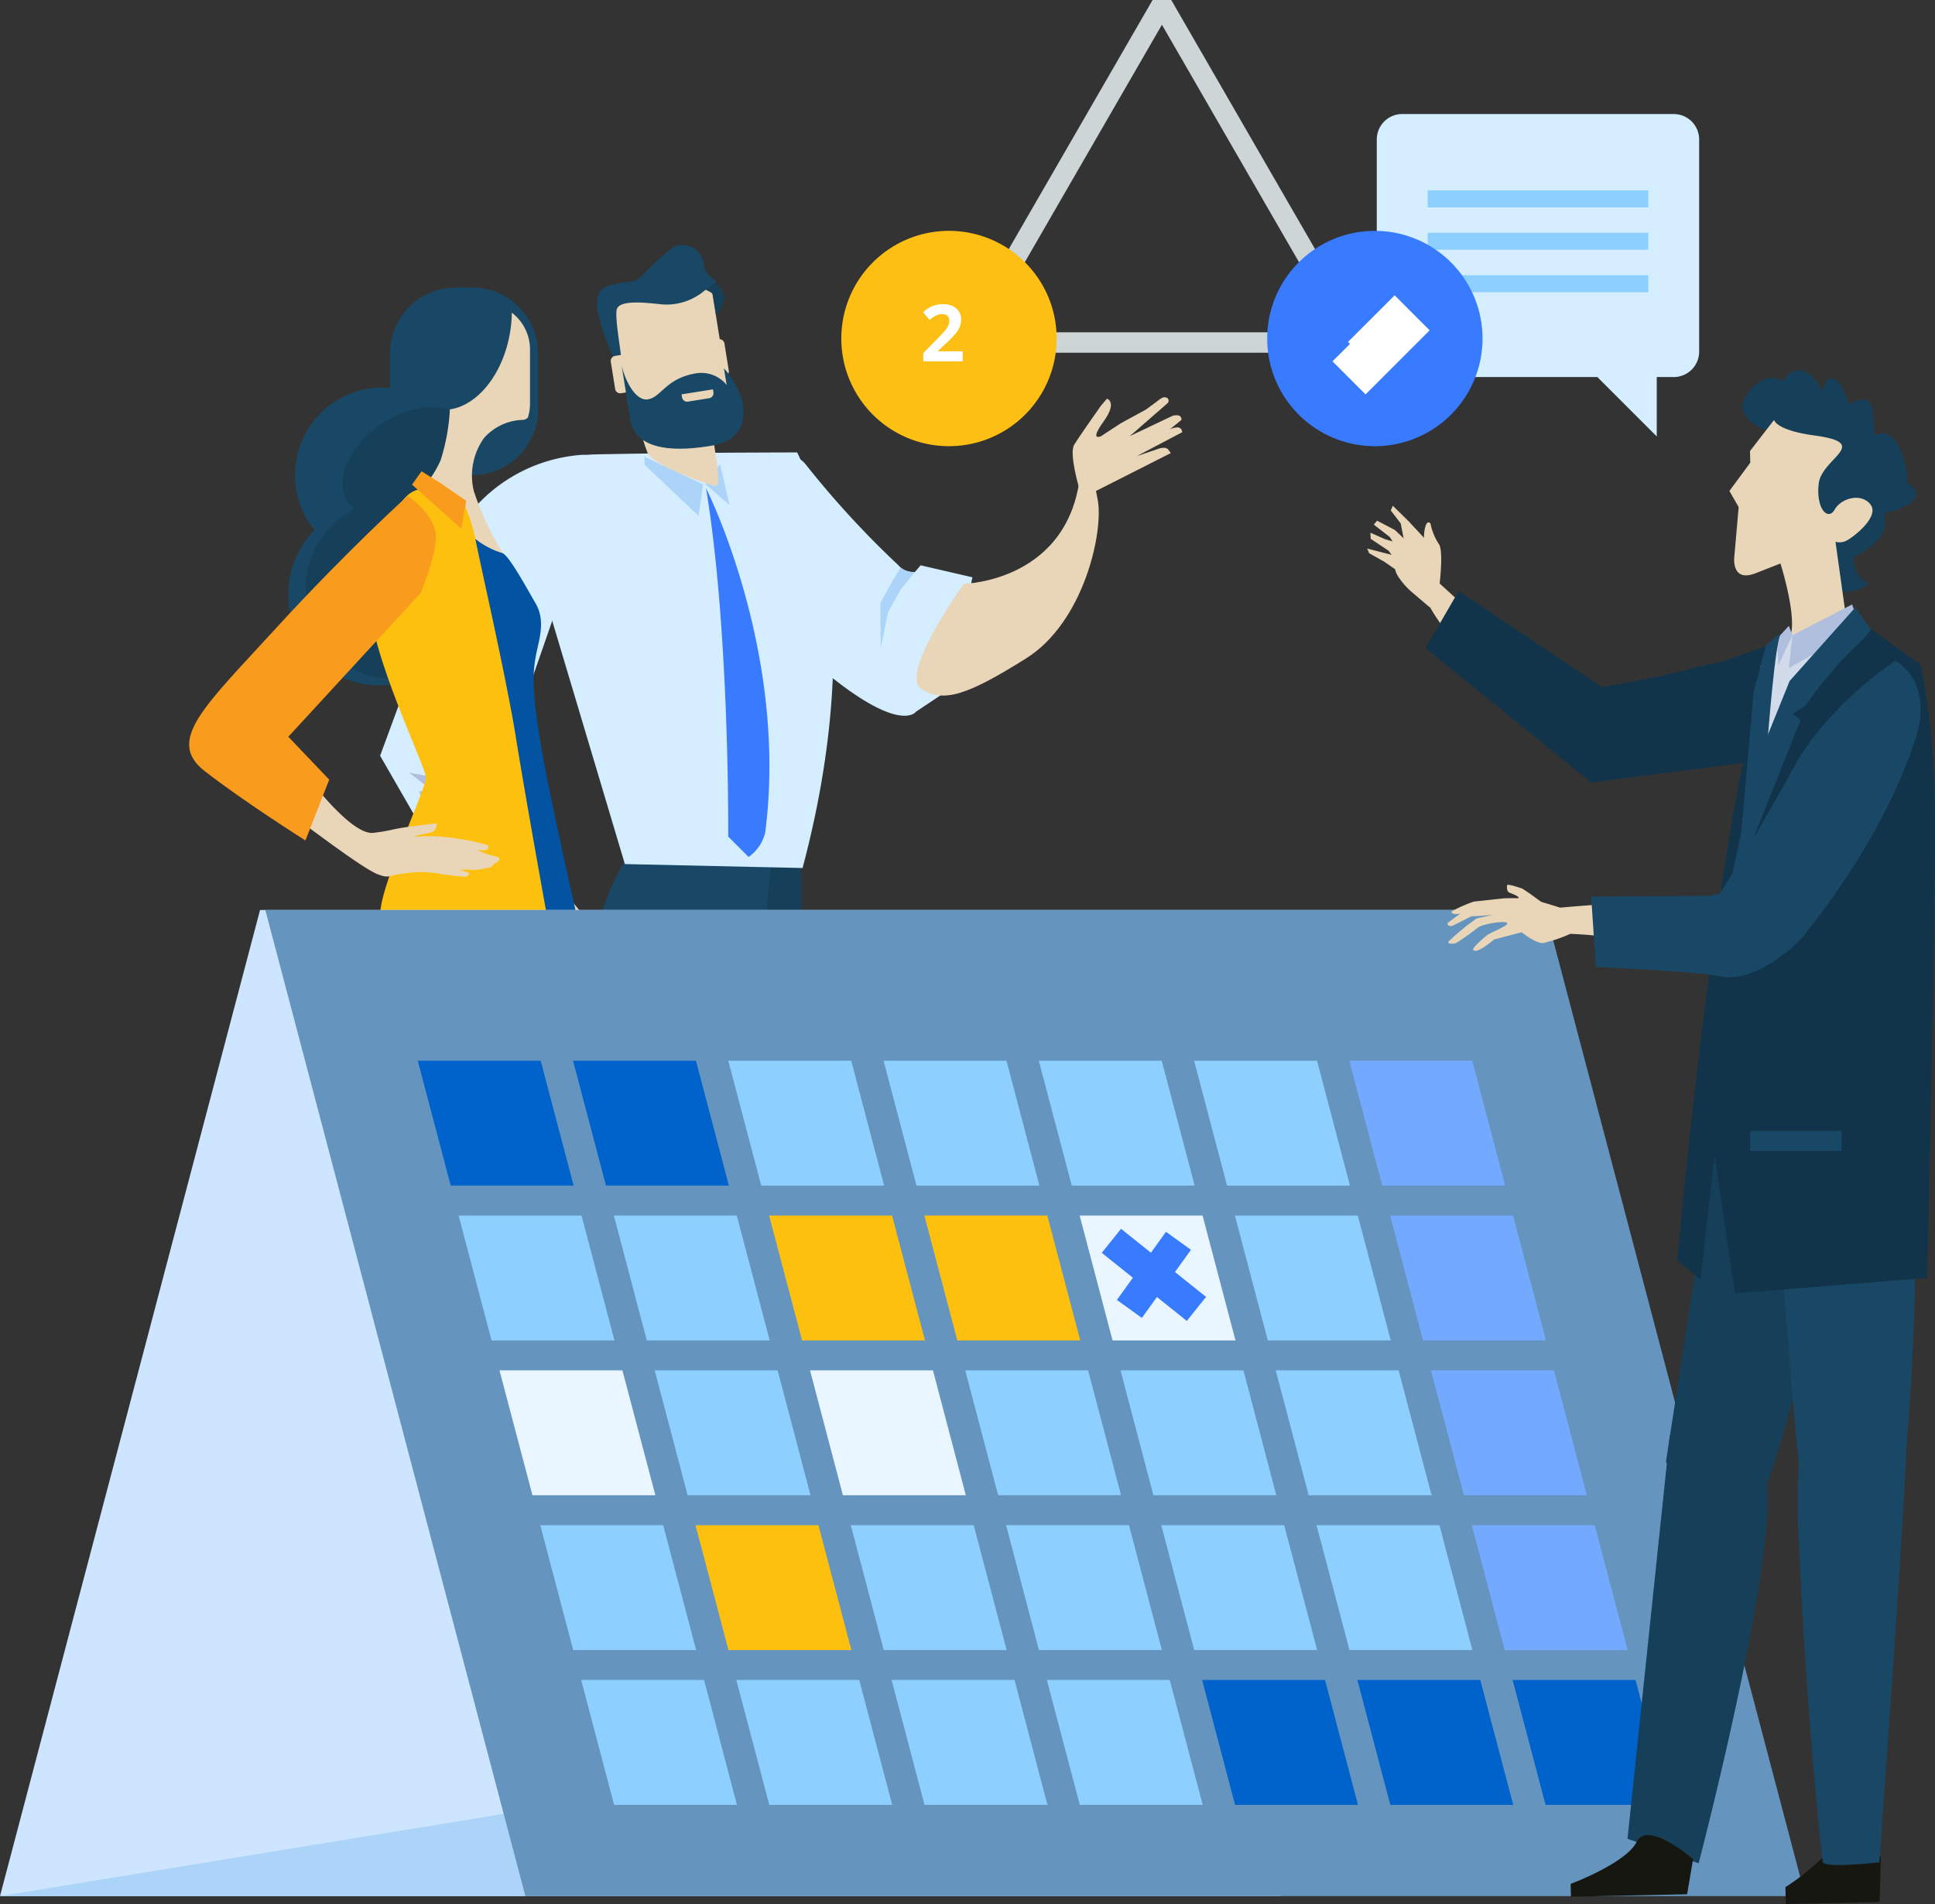 <svg id="Grupo_25190" data-name="Grupo 25190" xmlns="http://www.w3.org/2000/svg" xmlns:xlink="http://www.w3.org/1999/xlink" width="159" height="156.457" viewBox="0 0 159 156.457">
  <rect x="0" y="0" width="159" height="156.457" fill="#333333" stroke="none"/>
  <defs>
    <clipPath id="clip-path">
      <rect id="Rectángulo_25970" data-name="Rectángulo 25970" width="159" height="156.457" fill="none"/>
    </clipPath>
  </defs>
  <g id="Grupo_25189" data-name="Grupo 25189" clip-path="url(#clip-path)">
    <path id="Trazado_66308" data-name="Trazado 66308" d="M567.6,64.339a2.092,2.092,0,0,1-2.091,2.092h-1.394v4.881l-4.881-4.881H543.2a2.09,2.09,0,0,1-2.09-2.092V46.91a2.09,2.09,0,0,1,2.09-2.092h22.311A2.092,2.092,0,0,1,567.6,46.91Z" transform="translate(-427.979 -35.448)" fill="#d4edff"/>
    <rect id="Rectángulo_25966" data-name="Rectángulo 25966" width="18.127" height="1.394" transform="translate(117.315 15.645)" fill="#8dcfff"/>
    <rect id="Rectángulo_25967" data-name="Rectángulo 25967" width="18.127" height="1.395" transform="translate(117.315 19.13)" fill="#8dcfff"/>
    <rect id="Rectángulo_25968" data-name="Rectángulo 25968" width="18.127" height="1.395" transform="translate(117.315 22.616)" fill="#8dcfff"/>
    <path id="Trazado_66309" data-name="Trazado 66309" d="M204.018,651.765c.174.233.044.847.044.847a18.767,18.767,0,0,1-4.053.134,4.958,4.958,0,0,1-1.1-.561c-.069-.044-.189-.3-.256-.344-.124-.08-.189.054-.293-.018a3.282,3.282,0,0,1-.468-.354,3.5,3.5,0,0,1,.1-2.164s2.613-.961,3.1-.3a21.263,21.263,0,0,0,2.923,2.758" transform="translate(-156.446 -513.132)" fill="#163f59"/>
    <path id="Trazado_66310" data-name="Trazado 66310" d="M304.8,646.786l.454,2.494h1.2s.134-.354.339-.354c.174,0,.4.354.632.354h6.167s.11-.525-.024-.705a2.293,2.293,0,0,0-.745-.334c-1.251-.369-4.836-1.523-5.459-2.779-.759-1.527-2.56,1.324-2.56,1.324" transform="translate(-241.074 -510.157)" fill="#163f59"/>
    <path id="Trazado_66311" data-name="Trazado 66311" d="M214.16,371.8l-2.556-1.422-.3-.318.355-.568.561.069-.1-1.664,2.677-.477,1.372-.641L214.9,371.3" transform="translate(-167.124 -290.098)" fill="#e9d6b8"/>
    <path id="Trazado_66312" data-name="Trazado 66312" d="M279.962,182.84s-2.865,3.155,5.954,11.486,10.427,5.892,10.427,5.892l2.664-1.773,1.977-9.27-4.258-.987-.462.546a1.614,1.614,0,0,1-1.376-.561,76.377,76.377,0,0,1-7.592-8.258c-1.944-2.5-6.788,2.314-7.336,2.925" transform="translate(-221.078 -141.736)" fill="#d4edff"/>
    <path id="Trazado_66313" data-name="Trazado 66313" d="M364.106,189.4s8.895-.162,9.6-9.422c.21-2.752.916-.09,1.4,2.539s-1.139,10.038-5.892,13.015-6.782,3.708-8.618,2.493,3.506-8.625,3.506-8.625" transform="translate(-284.903 -141.428)" fill="#e9d6b8"/>
    <path id="Trazado_66314" data-name="Trazado 66314" d="M284.48,525.251s-1.381,2-2.4.129c-2.342-4.316-5.821-14.977-5.938-19.83a49.721,49.721,0,0,1,1.011-11.8l7.414-2.42Z" transform="translate(-218.397 -388.609)" fill="#163f59"/>
    <path id="Trazado_66315" data-name="Trazado 66315" d="M273.062,336.1l.337,31.884-6.74,3.723a45.925,45.925,0,0,1-4.55-17.318c-.215-4.124-.32-13.37,1.986-16.515,3.125-4.261,8.967-1.774,8.967-1.774" transform="translate(-207.225 -265.263)" fill="#163f59"/>
    <path id="Trazado_66316" data-name="Trazado 66316" d="M219.97,335.163l-1.1,11.037-2.994,11.971-3.188,11.188L201.3,400.416l-3.313.27s.418-23.313,4.461-30.111c2.14-3.6,2.138-11.581,3.127-20.179.178-1.548-.7-5.046-.559-6.459a23.028,23.028,0,0,1,3.427-9.744Z" transform="translate(-156.592 -264.321)" fill="#194866"/>
    <path id="Trazado_66317" data-name="Trazado 66317" d="M232.606,211.968l-14.6-.324-6.235-20.878s-4.044-12.624,3.706-12.786,16.684-.162,16.684-.162,6.4,11.775.447,34.15" transform="translate(-166.66 -140.641)" fill="#d4edff"/>
    <path id="Trazado_66318" data-name="Trazado 66318" d="M167.171,311.984l9.247,11.255s-.333,1.639-1.076.768c-.09-.1.359-.435-.205-.743-2.272-1.239-7.608-3.149-9.582-5.057a32.919,32.919,0,0,1-4.446-5.461Z" transform="translate(-127.424 -246.756)" fill="#e9d6b8"/>
    <path id="Trazado_66319" data-name="Trazado 66319" d="M277.475,191.844s6.795,13.436,4.865,28.3a3.421,3.421,0,0,1-1.368,2.009l-1.673-1.675s.134-16.828-1.824-28.639" transform="translate(-219.462 -151.734)" fill="#387bff"/>
    <path id="Trazado_66320" data-name="Trazado 66320" d="M258.122,181.793l-.37,2.588-4.439-4.2v-.647Z" transform="translate(-200.352 -141.994)" fill="#acd4f8"/>
    <path id="Trazado_66321" data-name="Trazado 66321" d="M278.49,182.37l.778,3.367-1.97-1.7Z" transform="translate(-219.322 -144.241)" fill="#acd4f8"/>
    <path id="Trazado_66322" data-name="Trazado 66322" d="M345.978,226.027l1.158-2.093.511-.811a1.744,1.744,0,0,0,1.183.35l-1.154,1.4-1.058,1.9-.6,2.89Z" transform="translate(-273.643 -176.474)" fill="#acd4f8"/>
    <path id="Trazado_66323" data-name="Trazado 66323" d="M163.967,191.123l-5.079,14.626-1.1.437.613.972-6.263,1.089-2.751-4.779,7.314-19.851a13.033,13.033,0,0,1,9.126-4.864c4.567-.5-1.494,11.153-1.859,12.371" transform="translate(-118.153 -141.367)" fill="#d4edff"/>
    <path id="Trazado_66324" data-name="Trazado 66324" d="M160.719,303.66s4.271.8,6.513,1.14l-.48.192.613.972-2.169.359-3.158.071-.493-1.169.922-.231Z" transform="translate(-127.117 -240.172)" fill="#b0bfde"/>
    <path id="Trazado_66325" data-name="Trazado 66325" d="M250.688,164.564a16.334,16.334,0,0,0,.786,2.771c.5,1.133,4.886,2.589,5.56,2.751s-.169-3.4-.169-4.208c0-.617-.4-.426.081-1.314Z" transform="translate(-198.275 -130.158)" fill="#e9d6b8"/>
    <path id="Trazado_66326" data-name="Trazado 66326" d="M250.48,120.23a1.273,1.273,0,0,1-1.054,1.458l-5.651.906a1.271,1.271,0,0,1-1.457-1.054l-1.342-8.371a1.271,1.271,0,0,1,1.054-1.457l5.65-.907a1.272,1.272,0,0,1,1.457,1.054Z" transform="translate(-190.581 -87.625)" fill="#e9d6b8"/>
    <path id="Trazado_66327" data-name="Trazado 66327" d="M275.891,113a4.864,4.864,0,0,0,.688-1.452,1.894,1.894,0,0,0-1.053-1.441c-.687-.266-1.1.5-1.1.5s1.092.4,1.179.6.288,1.8.288,1.8" transform="translate(-217.05 -87.044)" fill="#163f59"/>
    <path id="Trazado_66328" data-name="Trazado 66328" d="M236.01,105.672a18.884,18.884,0,0,1-1.365-4.048c.006-.967.006-1.637,1.139-1.927,1.7-.433,1.778-.071,2.531-.728a25.805,25.805,0,0,1,2.553-2.368,1.749,1.749,0,0,1,2.54,1.337,1.82,1.82,0,0,0,1.02,1.411c-.044.158-.337.345-.841.707a4.825,4.825,0,0,1-3.613,1.224c-1.254-.121-3.6-.441-3.723.49s.422,3.635.352,3.861-.359.165-.593.042" transform="translate(-185.587 -76.27)" fill="#194866"/>
    <path id="Trazado_66329" data-name="Trazado 66329" d="M242.449,141.48a.424.424,0,0,1-.351.486l-1.221.2a.424.424,0,0,1-.486-.352l-.358-2.232a.425.425,0,0,1,.351-.485l1.221-.2a.423.423,0,0,1,.485.351Z" transform="translate(-189.844 -109.852)" fill="#e9d6b8"/>
    <path id="Trazado_66330" data-name="Trazado 66330" d="M277.273,135.893a.422.422,0,0,1-.351.485l-1.221.2a.424.424,0,0,1-.486-.352l-.357-2.231a.424.424,0,0,1,.351-.487l1.221-.2a.424.424,0,0,1,.486.351Z" transform="translate(-217.388 -105.433)" fill="#e9d6b8"/>
    <path id="Trazado_66331" data-name="Trazado 66331" d="M244.322,143.72s.529,3.3.705,4.394c.159.994.9,3.11,6.516,2.21,3.323-.534,2.809-2.956,2.68-3.757a7.217,7.217,0,0,0-1.489-2.623c-.013-.009.218,1.36.218,1.36a2.688,2.688,0,0,0-2.482-.961c-2.548.409-2.887,1.993-4.015,2.147-.866.118-1.741-1.187-2.133-2.77" transform="translate(-193.24 -113.672)" fill="#194866"/>
    <path id="Trazado_66332" data-name="Trazado 66332" d="M268.389,154.028l1.744-.279a.423.423,0,0,0,.351-.486l-.039-.244-2.58.414.039.244a.422.422,0,0,0,.485.351" transform="translate(-211.86 -121.027)" fill="#e9d6b8"/>
    <path id="Trazado_66333" data-name="Trazado 66333" d="M422.107,163.593s-.841-2.845-.406-3.557,2.188-3.194,2.188-3.194l.5-.59s.909.235-.285,1.891-.2,1.191-.2,1.191l1.612-1.057,2.073-1.13.858-.627s.463-.4.648-.388c.534.021.321.452.321.452l-3.148,2.743,3.543-1.681s.487-.134.64.1,0,.3,0,.3l-3.594,2.917,1.919-.646s.48-.119.64.1c.174.238.227.3.227.3L422.57,164.3Z" transform="translate(-333.435 -123.489)" fill="#e9d6b8"/>
    <path id="Trazado_66334" data-name="Trazado 66334" d="M446.4,169.248l2.557-1.027a2.105,2.105,0,0,1,.883-.265.383.383,0,0,1,.366.4l-3.715,1.955Z" transform="translate(-353.069 -132.838)" fill="#e9d6b8"/>
    <path id="Trazado_66335" data-name="Trazado 66335" d="M235.543,647.867l1.75,9.5,6.027,1.553,3.208.1s-5.874-2.525-7.032-3.823c-1.756-1.966-1.265-9.763-1.265-9.763Z" transform="translate(-186.297 -510.493)" fill="#e9d6b8"/>
    <path id="Trazado_66336" data-name="Trazado 66336" d="M242.749,700.716l1.264.1.68-.877,5.346,1.58,3.4.268a2.839,2.839,0,0,0-.461-.706,19.088,19.088,0,0,0-3.087-1.433s.048.778-.34.875a28.537,28.537,0,0,1-4.958-1.265c-1.505-.585-1.853-1.054-1.944-.971-.243.219.1,2.428.1,2.428" transform="translate(-191.851 -552.286)" fill="#161711"/>
    <path id="Trazado_66337" data-name="Trazado 66337" d="M184.5,356.268l3.084,31.845,3.507,30.468-4.651.579s-5.759-30.6-6.4-33.238-7.134-23.757-4.8-29.327,9.263-.327,9.263-.327" transform="translate(-138.204 -280.013)" fill="#163f59"/>
    <path id="Trazado_66338" data-name="Trazado 66338" d="M155.219,650.205l.485,10.11,6.029,1.556,3.207.1s-5.707-2.37-6.6-3.859c-1.194-1.977,0-8.639,0-8.639Z" transform="translate(-122.767 -513.682)" fill="#e9d6b8"/>
    <path id="Trazado_66339" data-name="Trazado 66339" d="M156.379,699.551l1.264.1.68-.874,4.837,1.363,4.107.193a.734.734,0,0,0-.17-.46,18.1,18.1,0,0,0-3.623-1.436s.122.922-.266,1.022a30.323,30.323,0,0,1-4.982-1.362c-1.506-.586-1.853-1.056-1.944-.973-.244.218.1,2.431.1,2.431" transform="translate(-123.538 -551.362)" fill="#161711"/>
    <path id="Trazado_66340" data-name="Trazado 66340" d="M150.217,351.818l.875,27.852s-1.157,7.554-1.25,10.07c-.211,5.67.031,22.681.031,22.681l5.035.2s3.547-30.748,4-33.413,5.607-24.085,2.632-29.415-11.328,2.021-11.328,2.021" transform="translate(-118.445 -275.13)" fill="#194866"/>
    <path id="Trazado_66341" data-name="Trazado 66341" d="M128.327,204.923a7.507,7.507,0,1,1-7.506-7.35,7.429,7.429,0,0,1,7.506,7.35" transform="translate(-89.624 -156.265)" fill="#194866"/>
    <path id="Trazado_66342" data-name="Trazado 66342" d="M165.493,123.047a5.4,5.4,0,0,1-5.406,5.4l-1.351-2.568a5.4,5.4,0,0,1-5.4-5.4v-2.026a5.4,5.4,0,0,1,5.4-5.4h1.351a5.405,5.405,0,0,1,5.406,5.4Z" transform="translate(-121.275 -89.412)" fill="#194866"/>
    <path id="Trazado_66343" data-name="Trazado 66343" d="M153.333,120.478v-2.026a5.4,5.4,0,0,1,5.4-5.4h1.351a5.368,5.368,0,0,1,3.279,1.116,12.1,12.1,0,0,1-.279,3.688c-.9,3.937-3.544,6.867-6.478,7.6a5.405,5.405,0,0,1-3.277-4.97" transform="translate(-121.275 -89.412)" fill="#194866"/>
    <path id="Trazado_66344" data-name="Trazado 66344" d="M130.306,159.355a7.189,7.189,0,1,1-7.188-7.037,7.114,7.114,0,0,1,7.188,7.037" transform="translate(-91.693 -120.472)" fill="#194866"/>
    <path id="Trazado_66345" data-name="Trazado 66345" d="M134.92,203.423a7.408,7.408,0,1,1-7.407-7.252,7.33,7.33,0,0,1,7.407,7.252" transform="translate(-94.996 -155.157)" fill="#163f59"/>
    <path id="Trazado_66346" data-name="Trazado 66346" d="M137.719,161.409c2.671-1.81,5.777-1.888,6.938-.177s-.065,4.568-2.738,6.377-5.779,1.89-6.937.178.065-4.567,2.737-6.378" transform="translate(-106.414 -126.547)" fill="#163f59"/>
    <path id="Trazado_66347" data-name="Trazado 66347" d="M171.264,122.868a10.5,10.5,0,0,1-.129,1.522c-.546,3.47-2.654,6.1-4.961,6.429a16.43,16.43,0,0,1-.765,4.186,8.23,8.23,0,0,1-2.034,2.816c-.391,2.422,7.858,5.98,7.663,5.59a23.711,23.711,0,0,1-2.893-5.866,5.328,5.328,0,0,1,.829-4.367,4.419,4.419,0,0,1,3.159-1.495.623.623,0,0,0,.455-.2,3.837,3.837,0,0,0,.17-1.13V125.9a3.817,3.817,0,0,0-1.494-3.029" transform="translate(-129.207 -97.179)" fill="#e9d6b8"/>
    <path id="Trazado_66348" data-name="Trazado 66348" d="M190.4,241.926l3.87.992s-2.521-11.005-3.226-15.305-.626-5.708-.391-7.038.859-2.892,0-4.379-2.2-3.949-2.736-4.144a6.616,6.616,0,0,1-2.5-1.406c-.387-.387,4.984,31.28,4.984,31.28" transform="translate(-146.636 -166.602)" fill="#0253a2"/>
    <path id="Trazado_66349" data-name="Trazado 66349" d="M159.915,228.257s-1.877-10.322-2.712-15.535-3.127-15.116-3.336-16.367a15.423,15.423,0,0,0-.938-2.92s-1.98-1.458-3.753-1.146-3.231,4.274-3.962,8.132,4.587,14.6,4.587,15.533-3.752,8.861-3.752,11.155v2.607s9.278-4.483,13.865-1.459" transform="translate(-114.799 -152.052)" fill="#fec00f"/>
    <path id="Trazado_66350" data-name="Trazado 66350" d="M162.713,185.228l1.513.943,2.162,1.48-.413,2.3-4.044-3.625Z" transform="translate(-128.075 -146.502)" fill="#f99b1c"/>
    <path id="Trazado_66351" data-name="Trazado 66351" d="M115.445,306.578s3.39,4.518,5.169,4.341a14.756,14.756,0,0,0,1.733-.3c1.213-.234,1.447-.22,2.411-.351a8.9,8.9,0,0,1,1.081-.118s0,.548-.365.692c-.327.128-1.146.234-1.42.35s.69-.078,2.137.04a20.462,20.462,0,0,1,3.453.587c.379.106.43.129.43.148,0,.177-.014.339-.19.372-.154.028-.7-.014-.671.012a7.39,7.39,0,0,0,1.133.426c.157.038.372.083.5.129.266.092.142.416-.32.547-.006,0-.109.227-.248.275-.072.023-.123.044-.2.064s-.18.025-.262.045a5.873,5.873,0,0,1-.924.131,8.28,8.28,0,0,0-1.206-.006,4.207,4.207,0,0,1,.835.256c-.034.145-.2.324-.346.312-.275-.025-.691-.054-1.825-.2a8.934,8.934,0,0,0-3.115-.091c-1.4.17-1.261.46-2.254.077-1.329-.511-6.165-4.261-7.063-4.848s1.515-2.893,1.515-2.893" transform="translate(-89.951 -242.48)" fill="#e9d6b8"/>
    <path id="Trazado_66352" data-name="Trazado 66352" d="M82.486,214.729l10.869-11.807s1.316-3.109,1.25-4.691c-.078-1.876-2.32-3.285-2.32-3.285s-4.952,4.458-10.816,10.869-9.07,9.226-5.864,11.729,8.288,5.708,8.288,5.708l1.954-5Z" transform="translate(-58.795 -154.188)" fill="#f99b1c"/>
    <path id="Trazado_66353" data-name="Trazado 66353" d="M0,438.678H105.169l21.369-81.031H21.368Z" transform="translate(0 -282.872)" fill="#cee5ff"/>
    <path id="Trazado_66354" data-name="Trazado 66354" d="M0,701.793H105.169l21.369-11.479H70.289Z" transform="translate(0 -545.987)" fill="#acd4f8"/>
    <path id="Trazado_66355" data-name="Trazado 66355" d="M230.813,438.678H125.644l-21.369-81.031H209.445Z" transform="translate(-82.474 -282.872)" fill="#6595bf"/>
    <path id="Trazado_66356" data-name="Trazado 66356" d="M177.008,427.15h-10.1L164.2,416.888h10.1Z" transform="translate(-129.873 -329.727)" fill="#0063cb"/>
    <path id="Trazado_66357" data-name="Trazado 66357" d="M238.022,427.15h-10.1l-2.706-10.262h10.1Z" transform="translate(-178.129 -329.727)" fill="#0063cb"/>
    <path id="Trazado_66358" data-name="Trazado 66358" d="M299.042,427.15h-10.1l-2.706-10.262h10.1Z" transform="translate(-226.392 -329.727)" fill="#8dcfff"/>
    <path id="Trazado_66359" data-name="Trazado 66359" d="M360.065,427.15h-10.1l-2.705-10.262h10.1Z" transform="translate(-274.657 -329.727)" fill="#8dcfff"/>
    <path id="Trazado_66360" data-name="Trazado 66360" d="M421.08,427.15h-10.1l-2.706-10.262h10.1Z" transform="translate(-322.915 -329.727)" fill="#8dcfff"/>
    <path id="Trazado_66361" data-name="Trazado 66361" d="M482.1,427.15H472l-2.707-10.262h10.1Z" transform="translate(-371.173 -329.727)" fill="#8dcfff"/>
    <path id="Trazado_66362" data-name="Trazado 66362" d="M543.116,427.15h-10.1l-2.706-10.262h10.1Z" transform="translate(-419.436 -329.727)" fill="#73a9ff"/>
    <path id="Trazado_66363" data-name="Trazado 66363" d="M193.055,488h-10.1l-2.706-10.262h10.1Z" transform="translate(-142.564 -377.854)" fill="#8dcfff"/>
    <path id="Trazado_66364" data-name="Trazado 66364" d="M254.071,488h-10.1l-2.706-10.262h10.1Z" transform="translate(-190.823 -377.854)" fill="#8dcfff"/>
    <path id="Trazado_66365" data-name="Trazado 66365" d="M315.09,488h-10.1l-2.706-10.262h10.1Z" transform="translate(-239.084 -377.854)" fill="#fec00f"/>
    <path id="Trazado_66366" data-name="Trazado 66366" d="M376.109,488h-10.1L363.3,477.736h10.1Z" transform="translate(-287.345 -377.854)" fill="#fec00f"/>
    <path id="Trazado_66367" data-name="Trazado 66367" d="M437.129,488h-10.1l-2.706-10.262h10.1Z" transform="translate(-335.608 -377.854)" fill="#e9f6ff"/>
    <path id="Trazado_66368" data-name="Trazado 66368" d="M498.14,488h-10.1l-2.706-10.262h10.1Z" transform="translate(-383.862 -377.854)" fill="#8dcfff"/>
    <path id="Trazado_66369" data-name="Trazado 66369" d="M559.159,488h-10.1l-2.707-10.262h10.1Z" transform="translate(-432.124 -377.854)" fill="#73a9ff"/>
    <path id="Trazado_66370" data-name="Trazado 66370" d="M209.1,548.845H199l-2.708-10.262h10.1Z" transform="translate(-155.249 -425.979)" fill="#e9f6ff"/>
    <path id="Trazado_66371" data-name="Trazado 66371" d="M270.118,548.845h-10.1l-2.705-10.262h10.1Z" transform="translate(-203.516 -425.979)" fill="#8dcfff"/>
    <path id="Trazado_66372" data-name="Trazado 66372" d="M331.139,548.845h-10.1l-2.7-10.262h10.1Z" transform="translate(-251.778 -425.979)" fill="#e9f6ff"/>
    <path id="Trazado_66373" data-name="Trazado 66373" d="M392.151,548.845h-10.1l-2.707-10.262h10.1Z" transform="translate(-300.033 -425.979)" fill="#8dcfff"/>
    <path id="Trazado_66374" data-name="Trazado 66374" d="M453.173,548.845h-10.1l-2.7-10.262h10.1Z" transform="translate(-348.299 -425.979)" fill="#8dcfff"/>
    <path id="Trazado_66375" data-name="Trazado 66375" d="M514.187,548.845h-10.1l-2.707-10.262h10.1Z" transform="translate(-396.554 -425.979)" fill="#8dcfff"/>
    <path id="Trazado_66376" data-name="Trazado 66376" d="M575.206,548.845h-10.1L562.4,538.583h10.1Z" transform="translate(-444.816 -425.979)" fill="#73a9ff"/>
    <path id="Trazado_66377" data-name="Trazado 66377" d="M225.145,609.7h-10.1l-2.706-10.261h10.1Z" transform="translate(-167.944 -474.109)" fill="#8dcfff"/>
    <path id="Trazado_66378" data-name="Trazado 66378" d="M286.165,609.7h-10.1l-2.706-10.261h10.1Z" transform="translate(-216.207 -474.109)" fill="#fec00f"/>
    <path id="Trazado_66379" data-name="Trazado 66379" d="M347.18,609.7h-10.1l-2.707-10.261h10.1Z" transform="translate(-264.463 -474.109)" fill="#8dcfff"/>
    <path id="Trazado_66380" data-name="Trazado 66380" d="M408.2,609.7H398.1L395.4,599.436h10.1Z" transform="translate(-312.729 -474.109)" fill="#8dcfff"/>
    <path id="Trazado_66381" data-name="Trazado 66381" d="M469.217,609.7h-10.1l-2.707-10.261h10.1Z" transform="translate(-360.987 -474.109)" fill="#8dcfff"/>
    <path id="Trazado_66382" data-name="Trazado 66382" d="M530.236,609.7h-10.1l-2.706-10.261h10.1Z" transform="translate(-409.249 -474.109)" fill="#8dcfff"/>
    <path id="Trazado_66383" data-name="Trazado 66383" d="M591.252,609.7h-10.1l-2.706-10.261h10.1Z" transform="translate(-457.508 -474.109)" fill="#73a9ff"/>
    <path id="Trazado_66384" data-name="Trazado 66384" d="M241.194,670.545H231.1l-2.705-10.262h10.1Z" transform="translate(-180.639 -522.235)" fill="#8dcfff"/>
    <path id="Trazado_66385" data-name="Trazado 66385" d="M302.209,670.545h-10.1L289.4,660.283h10.1Z" transform="translate(-228.896 -522.235)" fill="#8dcfff"/>
    <path id="Trazado_66386" data-name="Trazado 66386" d="M363.229,670.545h-10.1l-2.706-10.262h10.1Z" transform="translate(-277.159 -522.235)" fill="#8dcfff"/>
    <path id="Trazado_66387" data-name="Trazado 66387" d="M424.246,670.545h-10.1l-2.707-10.262h10.1Z" transform="translate(-325.418 -522.235)" fill="#8dcfff"/>
    <path id="Trazado_66388" data-name="Trazado 66388" d="M485.265,670.545h-10.1l-2.706-10.262h10.1Z" transform="translate(-373.68 -522.235)" fill="#0063cb"/>
    <path id="Trazado_66389" data-name="Trazado 66389" d="M546.283,670.545h-10.1l-2.706-10.262h10.1Z" transform="translate(-421.941 -522.235)" fill="#0063cb"/>
    <path id="Trazado_66390" data-name="Trazado 66390" d="M607.3,670.545H597.2l-2.706-10.262h10.1Z" transform="translate(-470.201 -522.235)" fill="#0063cb"/>
    <line id="Línea_310" data-name="Línea 310" x2="6.986" y2="5.597" transform="translate(91.325 101.96)" fill="none" stroke="#387bff" stroke-width="2.53"/>
    <line id="Línea_311" data-name="Línea 311" x1="4.033" y2="5.597" transform="translate(92.802 101.96)" fill="none" stroke="#387bff" stroke-width="2.53"/>
    <path id="Trazado_66391" data-name="Trazado 66391" d="M596.672,357.5s-7.948-.012-11.059-.718a38.349,38.349,0,0,0-6.391-.806,12.112,12.112,0,0,1-2.239.759c-.592.043-1.765-.89-1.765-.89l-2.252.591s-1.47,1.272-1.722.848c-.1-.163.9-1,1.064-1.14.319-.278,1.563-.71,1.713-.976.212-.375-2-.023-2.4.3a18.1,18.1,0,0,1-1.819,1.281s-.67.134-.6-.126a19.02,19.02,0,0,1,2.325-1.913l1.965-.442-2.23-.261s-1.766.682-1.806.132a11.339,11.339,0,0,1,1.842-.815l2.53-.271s1.347-.025,1.86.023,2.7.747,2.7.747,5.066-.457,7.107-.437c2.977.029,8.576-.119,10.37,0s1.657,4.043.811,4.105" transform="translate(-450.189 -279.24)" fill="#e9d6b8"/>
    <path id="Trazado_66392" data-name="Trazado 66392" d="M592.271,347.771c-.038.216-.014.533.183.614.541.222,1.471.5-.13.838-.6.127,3.535.538,3.535.538s-1.249-1.015-2.346-1.708c0,0-1.219-.422-1.242-.282" transform="translate(-468.43 -275.038)" fill="#e9d6b8"/>
    <path id="Trazado_66393" data-name="Trazado 66393" d="M568.943,357.681l1.724-1.274,2.706-.039.139.595s-2.439.211-2.568.189-1.414.709-1.663.791-.455-.126-.338-.262" transform="translate(-449.965 -281.86)" fill="#e9d6b8"/>
    <path id="Trazado_66394" data-name="Trazado 66394" d="M692.555,151.26s-3.47.293-4.554-1.027,2.1-.891.663.063-4.644-.761-3.786-2.365,2.2-2.29,3.507-1.352.236,1.469-.255.553,1.489-3.146,3.156.034.765,3.424.2,1.319.765-3.434,1.757-.959-.534,3.694-.914,2.587,2.862-3.437,3.111-1.326.447,4.639-1.158,4.669,2.142-5.5,3.609-.976-1.489,3.146-1.6,2.128,5.4.879,1.122,2.36-2.67-.327-3.03-1.359,3.6,1.688,1.454,3.883-4.2,1.78-3.77-.514,2.852-1.094,2.076.81a2.443,2.443,0,0,0,.873,3.233c.457.2-2.953,1.606-3.613-.233s-1.569-10.871,1.158-11.528" transform="translate(-541.574 -115.092)" fill="#163f59"/>
    <path id="Trazado_66395" data-name="Trazado 66395" d="M683.358,165.069l-1.972,2.55.019.963-1.713,2.319.762,1.326-.356,4.05s-.3,2.179,1.745,1.384l2.045-.8s1.722,5.433.531,6.4-2.033,2.068-1.549,2.668c.441.547,1.609.147,2.808.014a19.023,19.023,0,0,1,4.467.211c.662.032-.255-.366-.436-1.732s-1.3-9.349-1.3-9.349a1.205,1.205,0,0,0,.868-.074c.506-.217,2.777-1.961,2.022-2.967s-2.412-.559-2.959.4-1.551-.065-1.307-2.147,4.4-3.3-.341-3.942c-3.181-.43-3.331-1.277-3.331-1.277" transform="translate(-537.586 -130.557)" fill="#e9d6b8"/>
    <path id="Trazado_66396" data-name="Trazado 66396" d="M570.992,235.838l-10.9-9.969a2.034,2.034,0,0,0-.451,1.676c.747,2.169,3.777,5.411,5.474,7.249a35.091,35.091,0,0,0,5.3,4.526Z" transform="translate(-442.585 -178.646)" fill="#e9d6b8"/>
    <path id="Trazado_66397" data-name="Trazado 66397" d="M550.943,216.888l-1.376-1.171a6.19,6.19,0,0,1-1.248-1.4,1.8,1.8,0,0,1,.492-2.425,2.692,2.692,0,0,1,1.286-.778s1.185.525,1.035,1.586.918,3.4.513,3.568a1.848,1.848,0,0,0-.7.619" transform="translate(-433.451 -166.976)" fill="#e9d6b8"/>
    <path id="Trazado_66398" data-name="Trazado 66398" d="M549.469,201.561l-1.369-1.476-1.336-1.315-.17.385.818,1.066.437,2.227.54-.3Z" transform="translate(-432.315 -157.212)" fill="#e9d6b8"/>
    <path id="Trazado_66399" data-name="Trazado 66399" d="M541.673,205.412l-1.473-.77-.267.324,1.314,1.021.953,1.5.919-.691Z" transform="translate(-427.047 -161.857)" fill="#e9d6b8"/>
    <path id="Trazado_66400" data-name="Trazado 66400" d="M538.6,209.38l1.213.539.853.247.588.784-.548.78-.607-.865-1.475-.982Z" transform="translate(-425.991 -165.604)" fill="#e9d6b8"/>
    <path id="Trazado_66401" data-name="Trazado 66401" d="M537.318,215.607l2.317.594.379.584-.344.556-.94-.651-1.246-.7Z" transform="translate(-424.978 -170.529)" fill="#e9d6b8"/>
    <path id="Trazado_66402" data-name="Trazado 66402" d="M559.108,212.283a2.434,2.434,0,0,1-.586-1.894s.34-2.83-.075-3.3a4.9,4.9,0,0,1-.675-1.676s-.355-.451-.506.694a4.752,4.752,0,0,0,.043,1.418,7,7,0,0,0-.707,2.045c.116,1.032,1.974,2.845,1.974,2.845s.626-.038.53-.135" transform="translate(-440.229 -162.4)" fill="#e9d6b8"/>
    <path id="Trazado_66403" data-name="Trazado 66403" d="M584.577,238.041l-5.052,1.218-4.75.9-11.783-7.913-2.727,4.7,13.611,11.042,15.922-2.054a33.428,33.428,0,0,0,3.724-8.6c.887-3.419-7.939.566-8.944.708" transform="translate(-443.128 -183.688)" fill="#12344a"/>
    <path id="Trazado_66404" data-name="Trazado 66404" d="M701.712,731.994l.03,1.388,7.712-.164.1-3.731-4.652-.056a18.975,18.975,0,0,1-3.19,2.563" transform="translate(-555.002 -576.925)" fill="#161711"/>
    <path id="Trazado_66405" data-name="Trazado 66405" d="M670.274,394.185s-3.507,22.938-7.459,33.056c-3.5,8.966-8.047-2.5-8.047-2.5l5.919-38.487,11.08-1.078s.77.265-1.493,9.013" transform="translate(-517.873 -304.642)" fill="#163f59"/>
    <path id="Trazado_66406" data-name="Trazado 66406" d="M690.2,389.077l-1.052,14.762,1.947,1.092s1.578,21.864,1.966,22.963c2.215,6.291,7.519,2.376,8.209.247s1.581-17.782,1.1-29.181l-.488-11.4Z" transform="translate(-545.068 -306.531)" fill="#194866"/>
    <path id="Trazado_66407" data-name="Trazado 66407" d="M707.3,545.548a52.079,52.079,0,0,0-.524,11.288c.181,4.67.9,17.033,1.953,26.225.066.563,4.655.038,4.655.038s2.167-29.954,2.292-35.748c.037-1.745-4.791-6.005-8.376-1.8" transform="translate(-558.956 -430.068)" fill="#194866"/>
    <path id="Trazado_66408" data-name="Trazado 66408" d="M668.186,241.8l.569.546,4.222-2.436,6.127,4.44s1.165,4.131,1.224,12.4c.061,8.288-.642,38.006-.642,38.006l-15.793,1.285-1.669-11.3-1.155,10.144-1.926-1.541s4.273-47.808,9.044-51.543" transform="translate(-521.332 -189.754)" fill="#12344a"/>
    <path id="Trazado_66409" data-name="Trazado 66409" d="M644.642,565.665a23.445,23.445,0,0,0,5.4.452c4.087.061-4.563,33.121-4.563,33.121l-5.846-2.009,3.476-33.171Z" transform="translate(-505.9 -446.128)" fill="#163f59"/>
    <path id="Trazado_66410" data-name="Trazado 66410" d="M627.36,723.2l-.49,2.892-2.937.063-2.753.058-3.856.081-.022-1.058s4.555-1.684,5.436-3.468,4.622,1.431,4.622,1.431" transform="translate(-488.239 -570.436)" fill="#161711"/>
    <path id="Trazado_66411" data-name="Trazado 66411" d="M695.086,249.265l-2.127-.31-2.19,2.694-.306,7.889,2.311-4.109,2.825-4.494Z" transform="translate(-546.105 -196.904)" fill="#d1dbea"/>
    <path id="Trazado_66412" data-name="Trazado 66412" d="M703.342,240.078l-.289,2.7,5.878-3.3-.678-1.932Z" transform="translate(-556.063 -187.878)" fill="#b0bfde"/>
    <path id="Trazado_66413" data-name="Trazado 66413" d="M699.411,245.987l.289.77-1.156,2.5-.1-2.215Z" transform="translate(-552.42 -194.558)" fill="#b0bfde"/>
    <path id="Trazado_66414" data-name="Trazado 66414" d="M688.352,238.769l-5.393,6.036-2.7,6.677-2.7,12.326,6.292-15.793-.642-.513,1.027-.642a34.535,34.535,0,0,1,3.723-4.494c1.669-1.541,1.669-1.8,1.669-1.8Z" transform="translate(-535.904 -188.848)" fill="#194866"/>
    <path id="Trazado_66415" data-name="Trazado 66415" d="M650.365,259.654s3.19,1.642,1.659,6.38c-2.606,8.077-8.049,14.732-9.074,16.064s-4.447,4.1-6.99,3.492c-1.6-.384-10.208-.769-10.208-.769l-.385-5.778,9.625-.066.939-.176s3.307-5.247,6.07-10.358,8.364-8.788,8.364-8.788" transform="translate(-494.619 -205.367)" fill="#194866"/>
    <path id="Trazado_66416" data-name="Trazado 66416" d="M686.018,257.333s.62-8.137,1.08-8.627-1.208.923-1.208.923l-.465,1.741-.562,2.111-1.156,13.1Z" transform="translate(-540.761 -196.626)" fill="#194866"/>
    <rect id="Rectángulo_25969" data-name="Rectángulo 25969" width="7.511" height="1.637" transform="translate(143.813 92.936)" fill="#194866"/>
    <path id="Trazado_66417" data-name="Trazado 66417" d="M395.953,1.68l8.023,13.9L412,29.474H379.905l8.024-13.9Z" transform="translate(-300.477 -1.328)" fill="none" stroke="#cdd5d7" stroke-miterlimit="10" stroke-width="1.68"/>
    <path id="Trazado_66418" data-name="Trazado 66418" d="M348.347,99.581a8.847,8.847,0,1,1-8.847-8.847,8.847,8.847,0,0,1,8.847,8.847" transform="translate(-261.522 -71.764)" fill="#fdbf14"/>
    <path id="Trazado_66419" data-name="Trazado 66419" d="M515.728,99.581a8.847,8.847,0,1,1-8.847-8.847,8.847,8.847,0,0,1,8.847,8.847" transform="translate(-393.908 -71.764)" fill="#387bff"/>
    <path id="Trazado_66420" data-name="Trazado 66420" d="M530.6,125.5l1.276,1.277,3.83-3.829" transform="translate(-419.669 -97.244)" fill="none" stroke="#fff" stroke-width="4.067"/>
    <path id="Trazado_66421" data-name="Trazado 66421" d="M366.054,124.245h-3.238v-.681l1.163-1.176q.517-.529.675-.733a1.618,1.618,0,0,0,.228-.379.967.967,0,0,0,.069-.361.528.528,0,0,0-.153-.415.6.6,0,0,0-.411-.136,1.183,1.183,0,0,0-.523.123,2.718,2.718,0,0,0-.529.352l-.532-.63a3.472,3.472,0,0,1,.567-.412,2.088,2.088,0,0,1,.491-.185,2.515,2.515,0,0,1,.6-.065,1.761,1.761,0,0,1,.767.158,1.224,1.224,0,0,1,.516.443,1.178,1.178,0,0,1,.184.653,1.6,1.6,0,0,1-.113.6,2.3,2.3,0,0,1-.349.575,8.458,8.458,0,0,1-.831.84l-.6.561v.044h2.018Z" transform="translate(-286.951 -94.553)" fill="#fff"/>
  </g>
</svg>
